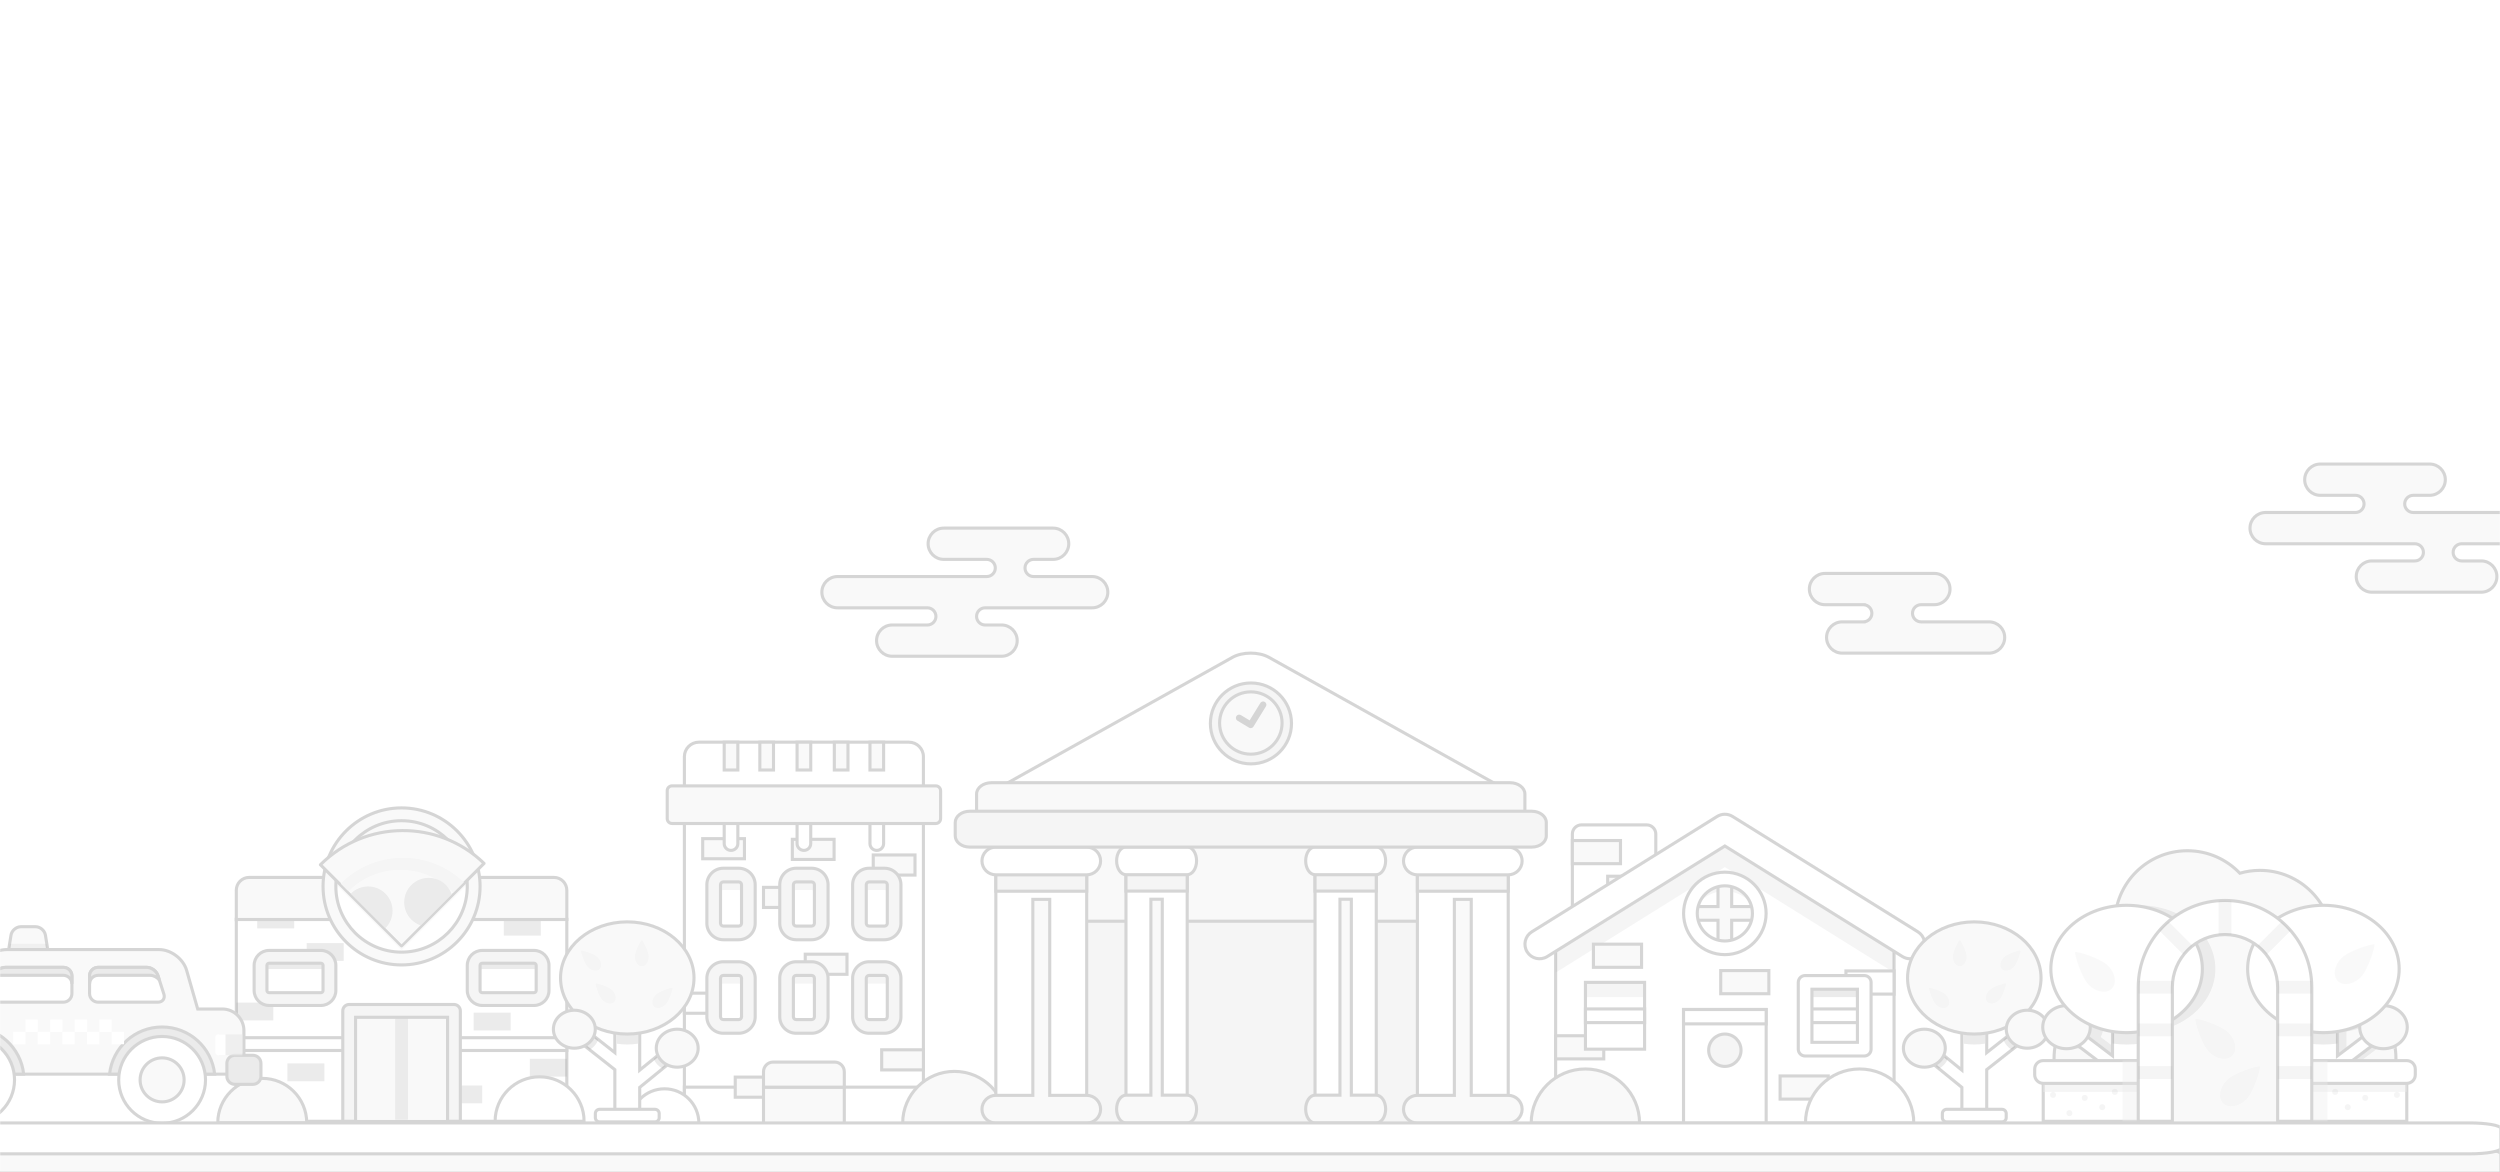 <?xml version="1.0" encoding="UTF-8"?>
<svg width="1600px" height="750px" viewBox="0 0 1600 750" version="1.1" xmlns="http://www.w3.org/2000/svg" xmlns:xlink="http://www.w3.org/1999/xlink">
    <rect x="0" y="0" width="1600" height="750" fill="#333333" stroke="none"/>
    <!-- Generator: Sketch 42 (36781) - http://www.bohemiancoding.com/sketch -->
    <title>Group 95</title>
    <desc>Created with Sketch.</desc>
    <defs>
        <rect id="path-1" x="0" y="0" width="1600" height="750"></rect>
        <path d="M1105.602,219.397 C1103.948,222.215 1103,225.497 1103,229 C1103,239.493 1111.507,248 1122,248 C1132.493,248 1141,239.493 1141,229 C1141,221.289 1136.407,214.651 1129.807,211.673 C1130.576,209.766 1131,207.682 1131,205.5 C1131,196.387 1123.613,189 1114.5,189 C1105.387,189 1098,196.387 1098,205.5 C1098,211.336 1101.03,216.464 1105.602,219.397 Z" id="path-3"></path>
        <mask id="mask-4" maskContentUnits="userSpaceOnUse" maskUnits="objectBoundingBox" x="0" y="0" width="43" height="59" fill="white">
            <use xlink:href="#path-3"></use>
        </mask>
        <path d="M0.073,22.439 L51.998,74.362 L104.791,21.569 C75.564,-6.717 28.943,-6.429 0.073,22.439 L0.073,22.439 Z" id="path-5"></path>
        <path d="M1151.475,156.486 C1158.11,154.73 1163,148.686 1163,141.5 C1163,139.556 1162.642,137.695 1161.988,135.98 C1168.986,133.512 1174,126.842 1174,119 C1174,109.059 1165.941,101 1156,101 C1153.462,101 1151.046,101.525 1148.856,102.473 C1148.951,101.662 1149,100.837 1149,100 C1149,88.402 1139.598,79 1128,79 C1116.402,79 1107,88.402 1107,100 C1107,109.997 1113.985,118.362 1123.341,120.481 C1122.484,122.134 1122,124.01 1122,126 C1122,132.092 1126.54,137.124 1132.421,137.897 C1132.146,139.053 1132,140.26 1132,141.5 C1132,142.888 1132.183,144.234 1132.525,145.514 C1125.89,147.27 1121,153.314 1121,160.5 C1121,169.06 1127.94,176 1136.5,176 C1145.06,176 1152,169.06 1152,160.5 C1152,159.112 1151.817,157.766 1151.475,156.486 Z" id="path-7"></path>
        <mask id="mask-8" maskContentUnits="userSpaceOnUse" maskUnits="objectBoundingBox" x="0" y="0" width="67" height="97" fill="white">
            <use xlink:href="#path-7"></use>
        </mask>
        <circle id="path-9" cx="1096" cy="167" r="12"></circle>
        <mask id="mask-10" maskContentUnits="userSpaceOnUse" maskUnits="objectBoundingBox" x="0" y="0" width="24" height="24" fill="white">
            <use xlink:href="#path-9"></use>
        </mask>
        <path d="M1094.707,45.069 C1088.688,45.714 1084,50.809 1084,57 C1084,63.627 1089.373,69 1096,69 C1102.627,69 1108,63.627 1108,57 C1108,55.572 1107.75,54.202 1107.293,52.931 C1113.312,52.286 1118,47.191 1118,41 C1118,34.373 1112.627,29 1106,29 C1099.373,29 1094,34.373 1094,41 C1094,42.428 1094.25,43.798 1094.707,45.069 Z" id="path-11"></path>
        <mask id="mask-12" maskContentUnits="userSpaceOnUse" maskUnits="objectBoundingBox" x="0" y="0" width="34" height="40" fill="white">
            <use xlink:href="#path-11"></use>
        </mask>
        <rect id="path-13" x="269" y="59" width="68" height="20" rx="10"></rect>
        <mask id="mask-14" maskContentUnits="userSpaceOnUse" maskUnits="objectBoundingBox" x="0" y="0" width="68" height="20" fill="white">
            <use xlink:href="#path-13"></use>
        </mask>
        <rect id="path-15" x="352" y="25" width="66" height="20" rx="10"></rect>
        <mask id="mask-16" maskContentUnits="userSpaceOnUse" maskUnits="objectBoundingBox" x="0" y="0" width="66" height="20" fill="white">
            <use xlink:href="#path-15"></use>
        </mask>
        <rect id="path-17" x="226" y="25" width="66" height="20" rx="10"></rect>
        <mask id="mask-18" maskContentUnits="userSpaceOnUse" maskUnits="objectBoundingBox" x="0" y="0" width="66" height="20" fill="white">
            <use xlink:href="#path-17"></use>
        </mask>
    </defs>
    <g id="Page-1" stroke="none" stroke-width="1" fill="none" fill-rule="evenodd">
        <g id="Group-95">
            <mask id="mask-2" fill="white">
                <use xlink:href="#path-1"></use>
            </mask>
            <use id="Mask" fill="#FFFFFF" xlink:href="#path-1"></use>
            <g opacity="0.4" mask="url(#mask-2)">
                <g transform="translate(-89, 297)">
                    <use id="Combined-Shape" stroke="#979797" mask="url(#mask-4)" stroke-width="4" fill="#F1F1F1" xlink:href="#path-3"></use>
                    <g id="pizzeria" stroke="none" stroke-width="1" fill="none" transform="translate(228, 220)">
                        <rect id="Rectangle-path" stroke="#979797" stroke-width="2" fill="#FFFFFF" x="12.236" y="71.391" width="211.523" height="129.241"></rect>
                        <rect id="Rectangle-path" stroke="#979797" stroke-width="2" fill="#FFFFFF" x="12.236" y="147.123" width="72.237" height="8.193"></rect>
                        <rect id="Rectangle-path" stroke="#979797" stroke-width="2" fill="#FFFFFF" x="151.525" y="147.123" width="72.237" height="8.193"></rect>
                        <rect id="Rectangle-path" fill="#000000" opacity="0.2" x="12.236" y="188.244" width="11.832" height="11.389"></rect>
                        <rect id="Rectangle-path" fill="#000000" opacity="0.2" x="12.236" y="124.674" width="23.666" height="11.389"></rect>
                        <rect id="Rectangle-path" fill="#000000" opacity="0.2" x="164.153" y="131.092" width="23.666" height="11.389"></rect>
                        <rect id="Rectangle-path" fill="#000000" opacity="0.2" x="145.922" y="177.714" width="23.666" height="11.389"></rect>
                        <rect id="Rectangle-path" fill="#000000" opacity="0.2" x="183.45" y="70.391" width="23.666" height="11.389"></rect>
                        <rect id="Rectangle-path" fill="#000000" opacity="0.2" x="200.097" y="160.629" width="23.666" height="11.389"></rect>
                        <rect id="Rectangle-path" fill="#000000" opacity="0.2" x="57.283" y="86.585" width="23.666" height="11.389"></rect>
                        <rect id="Rectangle-path" fill="#000000" opacity="0.2" x="25.605" y="65.786" width="23.666" height="11.389"></rect>
                        <rect id="Rectangle-path" fill="#000000" opacity="0.2" x="44.945" y="163.595" width="23.666" height="11.389"></rect>
                        <rect id="Rectangle-path" fill="#F1F1F1" x="84.472" y="128.957" width="67.054" height="70.675"></rect>
                        <rect id="Rectangle-path" fill="#CCCCCC" x="113.9" y="128.957" width="8.193" height="70.675"></rect>
                        <path d="M223.758,71.481 L223.758,52.751 C223.758,48.245 220.072,44.558 215.566,44.558 L20.429,44.558 C15.923,44.558 12.236,48.245 12.236,52.751 L12.236,71.481 L223.758,71.481 L223.758,71.481 Z" id="Shape" stroke="#979797" stroke-width="2" fill="#F1F1F1"></path>
                        <ellipse id="Oval" fill="#FFFFFF" cx="117.996" cy="50.307" rx="46.151" ry="46.151"></ellipse>
                        <path d="M117.998,4.157 C92.508,4.157 71.844,24.82 71.844,50.31 C71.844,52.185 71.969,54.029 72.186,55.846 C72.24,55.952 72.281,56.048 72.292,56.127 C72.704,53.138 73.411,50.243 74.368,47.465 L117.998,91.095 L161.629,47.465 C162.585,50.243 163.292,53.138 163.704,56.127 C163.715,56.05 163.754,55.96 163.806,55.865 C164.025,54.043 164.151,52.192 164.151,50.311 C164.151,24.82 143.488,4.157 117.998,4.157 L117.998,4.157 Z" id="Shape" fill="#F1F1F1"></path>
                        <path d="M117.998,100.558 C90.29,100.558 67.749,78.017 67.749,50.309 C67.749,22.601 90.29,0.059 117.998,0.059 C145.706,0.059 168.248,22.601 168.248,50.309 C168.248,78.017 145.706,100.558 117.998,100.558 L117.998,100.558 Z M117.998,8.252 C94.808,8.252 75.941,27.119 75.941,50.309 C75.941,73.5 94.808,92.367 117.998,92.367 C141.189,92.367 160.055,73.5 160.055,50.309 C160.055,27.119 141.188,8.252 117.998,8.252 L117.998,8.252 Z" id="Shape" stroke="#979797" stroke-width="2" fill="#F1F1F1"></path>
                        <g id="Shape-+-Shape-Mask" transform="translate(66, 14)">
                            <mask id="mask-6" fill="white">
                                <use xlink:href="#path-5"></use>
                            </mask>
                            <use id="Mask" stroke="#979797" stroke-width="2" stroke-linecap="round" stroke-linejoin="round" fill="#F1F1F1" xlink:href="#path-5"></use>
                            <path d="M13.11,34.475 L51.998,73.362 L91.754,33.605 C69.73,12.518 34.779,12.806 13.11,34.475 L13.11,34.475 Z" id="Shape" fill="#F1F1F1" mask="url(#mask-6)"></path>
                            <path d="M91.755,33.605 C69.73,12.518 34.779,12.806 13.111,34.475 L18.036,39.401 C36.349,21.088 66.04,21.087 84.353,39.4 C84.623,39.67 84.874,39.95 85.137,40.225 L91.755,33.605 L91.755,33.605 Z" id="Shape" fill="#E5E5E5" mask="url(#mask-6)"></path>
                        </g>
                        <path d="M107.651,77.016 C113.755,70.912 113.755,61.014 107.651,54.91 C101.547,48.806 91.65,48.806 85.546,54.91 L107.651,77.016 L107.651,77.016 Z" id="Shape" fill="#CCCCCC"></path>
                        <path d="M124.258,49.412 C118.153,55.516 118.153,65.413 124.258,71.518 C125.975,73.235 127.993,74.469 130.142,75.22 L150.066,55.295 C149.315,53.147 148.081,51.129 146.363,49.412 C140.259,43.307 130.362,43.307 124.258,49.412 L124.258,49.412 Z" id="Shape" fill="#CCCCCC"></path>
                        <path d="M208.251,100.832 C208.251,97.828 205.793,95.371 202.79,95.371 L169.613,95.371 C166.609,95.371 164.151,97.829 164.151,100.832 L164.151,116.939 C164.151,119.943 166.609,122.4 169.613,122.4 L202.79,122.4 C205.794,122.4 208.251,119.942 208.251,116.939 L208.251,100.832 L208.251,100.832 Z" id="Shape" fill="#FFFFFF"></path>
                        <path d="M202.79,95.37 L169.613,95.37 C166.609,95.37 164.151,97.828 164.151,100.832 L164.151,108.66 C164.151,105.656 166.609,103.199 169.613,103.199 L202.79,103.199 C205.794,103.199 208.251,105.657 208.251,108.66 L208.251,100.832 C208.251,97.828 205.794,95.37 202.79,95.37 L202.79,95.37 Z" id="Shape" fill="#000000" opacity="0.2"></path>
                        <path d="M202.79,126.498 L169.613,126.498 C164.343,126.498 160.055,122.21 160.055,116.939 L160.055,100.832 C160.055,95.562 164.343,91.275 169.613,91.275 L202.79,91.275 C208.06,91.275 212.348,95.562 212.348,100.832 L212.348,116.939 C212.348,122.21 208.06,126.498 202.79,126.498 L202.79,126.498 Z M169.613,99.466 C168.873,99.466 168.247,100.092 168.247,100.832 L168.247,116.939 C168.247,117.679 168.873,118.305 169.613,118.305 L202.79,118.305 C203.53,118.305 204.155,117.679 204.155,116.939 L204.155,100.832 C204.155,100.092 203.53,99.466 202.79,99.466 L169.613,99.466 L169.613,99.466 Z" id="Shape" stroke="#979797" stroke-width="2" fill="#E5E5E5"></path>
                        <path d="M27.744,100.832 C27.744,97.828 30.202,95.371 33.206,95.371 L66.382,95.371 C69.386,95.371 71.844,97.829 71.844,100.832 L71.844,116.939 C71.844,119.943 69.386,122.4 66.382,122.4 L33.206,122.4 C30.201,122.4 27.744,119.942 27.744,116.939 L27.744,100.832 L27.744,100.832 Z" id="Shape" fill="#FFFFFF"></path>
                        <path d="M33.206,95.37 L66.382,95.37 C69.386,95.37 71.844,97.828 71.844,100.832 L71.844,108.66 C71.844,105.656 69.386,103.199 66.382,103.199 L33.206,103.199 C30.201,103.199 27.744,105.657 27.744,108.66 L27.744,100.832 C27.744,97.828 30.201,95.37 33.206,95.37 L33.206,95.37 Z" id="Shape" fill="#000000" opacity="0.2"></path>
                        <path d="M66.383,126.498 L33.206,126.498 C27.936,126.498 23.648,122.21 23.648,116.939 L23.648,100.832 C23.648,95.562 27.936,91.275 33.206,91.275 L66.382,91.275 C71.653,91.275 75.941,95.562 75.941,100.832 L75.941,116.939 C75.941,122.21 71.653,126.498 66.383,126.498 L66.383,126.498 Z M33.206,99.466 C32.465,99.466 31.84,100.092 31.84,100.832 L31.84,116.939 C31.84,117.679 32.465,118.305 33.206,118.305 L66.382,118.305 C67.123,118.305 67.748,117.679 67.748,116.939 L67.748,100.832 C67.748,100.092 67.123,99.466 66.382,99.466 L33.206,99.466 L33.206,99.466 Z" id="Shape" stroke="#979797" stroke-width="2" fill="#E5E5E5"></path>
                        <path d="M234.808,200.63 C234.808,184.908 222.062,172.162 206.34,172.162 C190.618,172.162 177.873,184.908 177.873,200.63 L234.808,200.63 L234.808,200.63 Z" id="Shape" stroke="#979797" stroke-width="2" fill="#FFFFFF"></path>
                        <path d="M57.304,201.63 C57.304,185.908 44.559,173.162 28.837,173.162 C13.114,173.162 0.369,185.908 0.369,201.63 L57.304,201.63 L57.304,201.63 Z" id="Shape" stroke="#979797" stroke-width="2" fill="#F1F1F1"></path>
                        <path d="M155.62,200.63 L147.428,200.63 L147.428,134.054 L88.568,134.054 L88.568,200.631 L80.376,200.631 L80.376,129.958 C80.376,127.695 82.21,125.862 84.472,125.862 L151.524,125.862 C153.786,125.862 155.62,127.695 155.62,129.958 L155.62,200.63 L155.62,200.63 Z" id="Shape" stroke="#979797" stroke-width="2" fill="#E5E5E5"></path>
                    </g>
                    <use id="Combined-Shape" stroke="#979797" mask="url(#mask-8)" stroke-width="4" fill="#F1F1F1" xlink:href="#path-7"></use>
                    <use id="Oval-22" stroke="#979797" mask="url(#mask-10)" stroke-width="4" fill="#F1F1F1" xlink:href="#path-9"></use>
                    <use id="Combined-Shape" stroke="#979797" mask="url(#mask-12)" stroke-width="4" fill="#F1F1F1" xlink:href="#path-11"></use>
                    <g id="house" stroke="none" stroke-width="1" fill="none" transform="translate(1064, 224)">
                        <path d="M84.712,73.014 C84.712,76.221 82.086,78.845 78.876,78.845 L37.15,78.845 C33.941,78.845 31.314,76.221 31.314,73.014 L31.314,12.759 C31.314,9.552 33.94,6.928 37.15,6.928 L78.876,6.928 C82.086,6.928 84.712,9.552 84.712,12.759 L84.712,73.014 L84.712,73.014 Z" id="Shape" stroke="#979797" stroke-width="2" fill="#FFFFFF"></path>
                        <rect id="Rectangle-path" stroke="#979797" stroke-width="2" fill="#F1F1F1" x="31.313" y="16.946" width="30.796" height="14.808"></rect>
                        <rect id="Rectangle-path" stroke="#979797" stroke-width="2" fill="#F1F1F1" x="53.915" y="39.792" width="30.796" height="14.808"></rect>
                        <polygon id="Shape" stroke="#979797" stroke-width="2" fill="#FFFFFF" points="20.605 76.989 20.605 197.793 237.203 197.793 237.203 76.989 128.903 9.455"></polygon>
                        <polygon id="Shape" fill="#000000" opacity="0.1" points="128.903 9.455 20.605 76.989 20.605 101.48 128.903 33.946 237.203 101.48 237.203 76.989"></polygon>
                        <rect id="Rectangle-path" stroke="#979797" stroke-width="2" fill="#FFFFFF" x="206.405" y="100.407" width="30.797" height="14.808"></rect>
                        <rect id="Rectangle-path" stroke="#979797" stroke-width="2" fill="#F1F1F1" x="164.27" y="167.612" width="30.797" height="14.808"></rect>
                        <rect id="Rectangle-path" stroke="#979797" stroke-width="2" fill="#F1F1F1" x="126.267" y="100.169" width="30.797" height="14.808"></rect>
                        <rect id="Rectangle-path" stroke="#979797" stroke-width="2" fill="#F1F1F1" x="20.604" y="141.887" width="30.796" height="14.808"></rect>
                        <rect id="Rectangle-path" stroke="#979797" stroke-width="2" fill="#F1F1F1" x="44.794" y="83.275" width="30.797" height="14.808"></rect>
                        <rect id="Rectangle-path" stroke="#979797" stroke-width="2" fill="#FFFFFF" x="102.452" y="125.085" width="52.896" height="72.709"></rect>
                        <ellipse id="Oval" stroke="#979797" stroke-width="2" fill="#E5E5E5" cx="128.899" cy="151.15" rx="10.361" ry="10.352"></ellipse>
                        <ellipse id="Oval" stroke="#979797" stroke-width="2" fill="#FFFFFF" cx="128.899" cy="63.577" rx="22.033" ry="22.015"></ellipse>
                        <path d="M128.901,41.563 C116.732,41.563 106.867,51.419 106.867,63.578 C106.867,64.906 106.992,66.203 107.217,67.465 C109.055,57.161 118.061,49.338 128.901,49.338 C139.741,49.338 148.746,57.161 150.583,67.465 C150.809,66.203 150.933,64.905 150.933,63.578 C150.933,51.419 141.069,41.563 128.901,41.563 L128.901,41.563 Z" id="Shape" fill="#E5E5E5"></path>
                        <polygon id="Shape" stroke="#979797" stroke-width="2" fill="#F1F1F1" points="150.933 59.204 133.277 59.204 133.277 41.563 124.523 41.563 124.523 59.204 106.867 59.204 106.867 67.951 124.523 67.951 124.523 85.593 133.277 85.593 133.277 67.951 150.933 67.951"></polygon>
                        <path d="M128.901,89.966 C114.338,89.966 102.49,78.128 102.49,63.578 C102.49,49.028 114.338,37.19 128.901,37.19 C143.463,37.19 155.31,49.028 155.31,63.578 C155.31,78.128 143.463,89.966 128.901,89.966 L128.901,89.966 Z M128.901,45.936 C119.164,45.936 111.244,53.85 111.244,63.577 C111.244,73.305 119.165,81.219 128.901,81.219 C138.636,81.219 146.556,73.305 146.556,63.577 C146.556,53.85 138.636,45.936 128.901,45.936 L128.901,45.936 Z" id="Shape" stroke="#979797" stroke-width="2" fill="#FFFFFF"></path>
                        <rect id="Rectangle-path" stroke="#979797" stroke-width="2" fill="#FFFFFF" x="102.452" y="125.085" width="52.896" height="9.19"></rect>
                        <rect id="Rectangle-path" fill="#FFFFFF" x="39.687" y="107.726" width="37.85" height="42.742"></rect>
                        <rect id="Rectangle-path" fill="#E5E5E5" x="39.687" y="107.726" width="37.85" height="9.423"></rect>
                        <rect id="Rectangle-path" stroke="#979797" stroke-width="2" fill="#FFFFFF" x="39.687" y="124.723" width="37.85" height="8.747"></rect>
                        <rect id="Rectangle-path" stroke="#979797" stroke-width="2" x="39.687" y="107.726" width="37.85" height="42.742"></rect>
                        <rect id="Rectangle-path" stroke="#979797" stroke-width="2" fill="#FFFFFF" x="180.272" y="107.726" width="37.85" height="42.742"></rect>
                        <rect id="Rectangle-path" fill="#000000" opacity="0.2" x="180.272" y="107.726" width="37.85" height="9.423"></rect>
                        <rect id="Rectangle-path" stroke="#979797" stroke-width="2" fill="#FFFFFF" x="180.272" y="124.723" width="37.85" height="8.747"></rect>
                        <path d="M218.122,154.842 L180.272,154.842 C177.855,154.842 175.895,152.885 175.895,150.469 L175.895,107.725 C175.895,105.309 177.855,103.352 180.272,103.352 L218.122,103.352 C220.539,103.352 222.499,105.309 222.499,107.725 L222.499,150.469 C222.499,152.884 220.539,154.842 218.122,154.842 L218.122,154.842 Z M184.648,146.095 L213.744,146.095 L213.744,112.099 L184.648,112.099 L184.648,146.095 L184.648,146.095 Z" id="Shape" stroke="#979797" stroke-width="2" fill="#FFFFFF"></path>
                        <path d="M247.491,92.606 C245.805,92.606 244.1,92.15 242.563,91.194 L128.903,20.447 L15.242,91.194 C10.865,93.92 5.107,92.581 2.38,88.208 C-0.347,83.835 0.992,78.081 5.369,75.356 L123.966,1.536 C126.988,-0.345 130.818,-0.345 133.84,1.536 L252.438,75.356 C256.815,78.081 258.153,83.835 255.427,88.209 C253.656,91.047 250.608,92.606 247.491,92.606 L247.491,92.606 Z" id="Shape" stroke="#979797" stroke-width="2" fill="#FFFFFF"></path>
                        <path d="M249.834,197.793 C249.834,178.658 234.31,163.146 215.16,163.146 C196.01,163.146 180.485,178.658 180.485,197.793 L249.834,197.793 L249.834,197.793 Z" id="Shape" stroke="#979797" stroke-width="2" fill="#FFFFFF"></path>
                        <path d="M4.966,197.793 C4.966,178.658 20.491,163.146 39.641,163.146 C58.791,163.146 74.315,178.658 74.315,197.793 L4.966,197.793 L4.966,197.793 Z" id="Shape" stroke="#979797" stroke-width="2" fill="#F1F1F1"></path>
                    </g>
                    <g id="building-2" stroke="none" stroke-width="1" fill="none" transform="translate(492, 178)">
                        <path d="M187.989,253.432 L187.989,9.254 C187.989,4.165 183.827,0 178.742,0 L44.253,0 C39.168,0 35.007,4.165 35.007,9.254 L35.007,253.432 L187.989,253.432 L187.989,253.432 L187.989,253.432 Z" id="Shape" stroke="#979797" stroke-width="2" fill="#FFFFFF"></path>
                        <rect id="Rectangle-path" stroke="#979797" stroke-width="2" fill="#FFFFFF" x="35.009" y="220.781" width="152.985" height="32.65"></rect>
                        <rect id="Rectangle-path" stroke="#979797" stroke-width="2" fill="#F1F1F1" x="161.277" y="196.875" width="26.711" height="12.865"></rect>
                        <rect id="Rectangle-path" stroke="#979797" stroke-width="2" fill="#FFFFFF" x="35.009" y="160.623" width="26.711" height="12.865"></rect>
                        <rect id="Rectangle-path" stroke="#979797" stroke-width="2" fill="#F1F1F1" x="85.647" y="92.91" width="26.711" height="12.865"></rect>
                        <rect id="Rectangle-path" stroke="#979797" stroke-width="2" fill="#F1F1F1" x="155.884" y="72.181" width="26.711" height="12.865"></rect>
                        <rect id="Rectangle-path" stroke="#979797" stroke-width="2" fill="#F1F1F1" x="104.099" y="62.172" width="26.71" height="12.865"></rect>
                        <rect id="Rectangle-path" stroke="#979797" stroke-width="2" fill="#F1F1F1" x="46.728" y="61.737" width="26.711" height="12.865"></rect>
                        <rect id="Rectangle-path" stroke="#979797" stroke-width="2" fill="#F1F1F1" x="112.357" y="135.691" width="26.711" height="12.865"></rect>
                        <rect id="Rectangle-path" stroke="#979797" stroke-width="2" fill="#F1F1F1" x="67.556" y="214.352" width="26.711" height="12.865"></rect>
                        <rect id="Rectangle-path" stroke="#979797" stroke-width="2" fill="#F1F1F1" x="85.647" y="220.781" width="51.704" height="32.65"></rect>
                        <path d="M137.35,220.782 L137.35,210.902 C137.35,207.508 134.575,204.731 131.185,204.731 L91.811,204.731 C88.42,204.731 85.647,207.508 85.647,210.902 L85.647,220.782 L137.35,220.782 L137.35,220.782 Z" id="Shape" stroke="#979797" stroke-width="2" fill="#F1F1F1"></path>
                        <path d="M111.498,69.261 C109.085,69.261 107.129,67.304 107.129,64.889 L107.129,46.585 C107.129,44.17 109.085,42.213 111.498,42.213 C113.911,42.213 115.866,44.17 115.866,46.585 L115.866,64.889 C115.866,67.304 113.911,69.261 111.498,69.261 L111.498,69.261 Z" id="Shape" stroke="#979797" stroke-width="2" fill="#FFFFFF"></path>
                        <path d="M64.854,69.261 C62.441,69.261 60.485,67.304 60.485,64.889 L60.485,46.585 C60.485,44.17 62.441,42.213 64.854,42.213 C67.266,42.213 69.222,44.17 69.222,46.585 L69.222,64.889 C69.222,67.304 67.266,69.261 64.854,69.261 L64.854,69.261 Z" id="Shape" stroke="#979797" stroke-width="2" fill="#FFFFFF"></path>
                        <path d="M158.142,69.261 C155.73,69.261 153.774,67.304 153.774,64.889 L153.774,46.585 C153.774,44.17 155.73,42.213 158.142,42.213 C160.555,42.213 162.511,44.17 162.511,46.585 L162.511,64.889 C162.51,67.304 160.555,69.261 158.142,69.261 L158.142,69.261 Z" id="Shape" stroke="#979797" stroke-width="2" fill="#FFFFFF"></path>
                        <path d="M198.977,48.95 C198.977,50.646 197.59,52.035 195.894,52.035 L27.105,52.035 C25.41,52.035 24.023,50.646 24.023,48.95 L24.023,31.044 C24.023,29.347 25.41,27.959 27.105,27.959 L195.894,27.959 C197.59,27.959 198.977,29.347 198.977,31.044 L198.977,48.95 L198.977,48.95 Z" id="Shape" stroke="#979797" stroke-width="2" fill="#F1F1F1"></path>
                        <path d="M75.95,115.894 C75.95,119.288 73.175,122.063 69.785,122.063 L59.922,122.063 C56.531,122.063 53.757,119.287 53.757,115.894 L53.757,91.213 C53.757,87.821 56.532,85.044 59.922,85.044 L69.785,85.044 C73.176,85.044 75.95,87.821 75.95,91.213 L75.95,115.894 L75.95,115.894 Z" id="Shape" stroke="#979797" stroke-width="2" fill="#FFFFFF"></path>
                        <path d="M69.785,85.043 L59.921,85.043 C56.53,85.043 53.757,87.82 53.757,91.213 L53.757,100.776 C53.757,97.384 56.531,94.607 59.921,94.607 L69.785,94.607 C73.175,94.607 75.949,97.384 75.949,100.776 L75.949,91.213 C75.95,87.82 73.176,85.043 69.785,85.043 L69.785,85.043 Z" id="Shape" fill="#E5E5E5"></path>
                        <path d="M69.785,126.435 L59.921,126.435 C54.113,126.435 49.388,121.707 49.388,115.894 L49.388,91.213 C49.388,85.4 54.113,80.672 59.921,80.672 L69.785,80.672 C75.593,80.672 80.318,85.4 80.318,91.213 L80.318,115.894 C80.318,121.707 75.593,126.435 69.785,126.435 L69.785,126.435 Z M59.922,89.416 C58.948,89.416 58.125,90.238 58.125,91.213 L58.125,115.894 C58.125,116.868 58.947,117.691 59.922,117.691 L69.785,117.691 C70.759,117.691 71.582,116.869 71.582,115.894 L71.582,91.213 C71.582,90.239 70.76,89.416 69.785,89.416 L59.922,89.416 L59.922,89.416 L59.922,89.416 Z" id="Shape" stroke="#979797" stroke-width="2" fill="#E5E5E5"></path>
                        <path d="M122.595,115.894 C122.595,119.288 119.821,122.063 116.431,122.063 L106.567,122.063 C103.176,122.063 100.402,119.287 100.402,115.894 L100.402,91.213 C100.402,87.821 103.177,85.044 106.567,85.044 L116.431,85.044 C119.821,85.044 122.595,87.821 122.595,91.213 L122.595,115.894 L122.595,115.894 Z" id="Shape" stroke="#979797" stroke-width="2" fill="#FFFFFF"></path>
                        <path d="M116.429,85.043 L106.566,85.043 C103.175,85.043 100.401,87.82 100.401,91.213 L100.401,100.776 C100.401,97.384 103.176,94.607 106.566,94.607 L116.429,94.607 C119.82,94.607 122.594,97.384 122.594,100.776 L122.594,91.213 C122.595,87.82 119.821,85.043 116.429,85.043 L116.429,85.043 Z" id="Shape" fill="#E5E5E5"></path>
                        <path d="M116.429,126.435 L106.566,126.435 C100.758,126.435 96.033,121.707 96.033,115.894 L96.033,91.213 C96.033,85.4 100.758,80.672 106.566,80.672 L116.429,80.672 C122.238,80.672 126.962,85.4 126.962,91.213 L126.962,115.894 C126.963,121.707 122.238,126.435 116.429,126.435 L116.429,126.435 Z M106.566,89.416 C105.592,89.416 104.769,90.238 104.769,91.213 L104.769,115.894 C104.769,116.868 105.592,117.691 106.566,117.691 L116.429,117.691 C117.403,117.691 118.226,116.869 118.226,115.894 L118.226,91.213 C118.226,90.239 117.403,89.416 116.429,89.416 L106.566,89.416 L106.566,89.416 L106.566,89.416 Z" id="Shape" stroke="#979797" stroke-width="2" fill="#E5E5E5"></path>
                        <path d="M169.239,115.894 C169.239,119.288 166.465,122.063 163.075,122.063 L153.21,122.063 C149.82,122.063 147.046,119.287 147.046,115.894 L147.046,91.213 C147.046,87.821 149.82,85.044 153.21,85.044 L163.074,85.044 C166.465,85.044 169.238,87.821 169.238,91.213 L169.238,115.894 L169.239,115.894 L169.239,115.894 Z" id="Shape" stroke="#FFFFFF" stroke-width="2" fill="#FFFFFF"></path>
                        <path d="M163.074,85.043 L153.21,85.043 C149.82,85.043 147.046,87.82 147.046,91.213 L147.046,100.776 C147.046,97.384 149.82,94.607 153.21,94.607 L163.074,94.607 C166.465,94.607 169.238,97.384 169.238,100.776 L169.238,91.213 C169.239,87.82 166.465,85.043 163.074,85.043 L163.074,85.043 Z" id="Shape" fill="#E5E5E5"></path>
                        <path d="M163.074,126.435 L153.21,126.435 C147.402,126.435 142.677,121.707 142.677,115.894 L142.677,91.213 C142.677,85.4 147.402,80.672 153.21,80.672 L163.074,80.672 C168.882,80.672 173.607,85.4 173.607,91.213 L173.607,115.894 C173.607,121.707 168.882,126.435 163.074,126.435 L163.074,126.435 Z M153.21,89.416 C152.237,89.416 151.414,90.238 151.414,91.213 L151.414,115.894 C151.414,116.868 152.236,117.691 153.21,117.691 L163.074,117.691 C164.048,117.691 164.87,116.869 164.87,115.894 L164.87,91.213 C164.87,90.239 164.048,89.416 163.074,89.416 L153.21,89.416 L153.21,89.416 L153.21,89.416 Z" id="Shape" stroke="#979797" stroke-width="2" fill="#E5E5E5"></path>
                        <rect id="Rectangle-path" stroke="#979797" stroke-width="2" fill="#F1F1F1" x="60.485" y="0" width="8.737" height="17.792"></rect>
                        <rect id="Rectangle-path" stroke="#979797" stroke-width="2" fill="#F1F1F1" x="83.294" y="0" width="8.737" height="17.792"></rect>
                        <rect id="Rectangle-path" stroke="#979797" stroke-width="2" fill="#F1F1F1" x="130.967" y="0" width="8.737" height="17.792"></rect>
                        <rect id="Rectangle-path" stroke="#979797" stroke-width="2" fill="#F1F1F1" x="107.133" y="0" width="8.737" height="17.792"></rect>
                        <rect id="Rectangle-path" stroke="#979797" stroke-width="2" fill="#F1F1F1" x="153.775" y="0" width="8.737" height="17.792"></rect>
                        <path d="M75.95,175.742 C75.95,179.134 73.175,181.911 69.785,181.911 L59.922,181.911 C56.531,181.911 53.757,179.134 53.757,175.742 L53.757,151.061 C53.757,147.669 56.532,144.892 59.922,144.892 L69.785,144.892 C73.176,144.892 75.95,147.669 75.95,151.061 L75.95,175.742 L75.95,175.742 Z" id="Shape" stroke="#979797" stroke-width="2" fill="#FFFFFF"></path>
                        <path d="M69.785,144.892 L59.921,144.892 C56.53,144.892 53.757,147.669 53.757,151.061 L53.757,160.625 C53.757,157.231 56.531,154.455 59.921,154.455 L69.785,154.455 C73.175,154.455 75.949,157.232 75.949,160.625 L75.949,151.061 C75.95,147.669 73.176,144.892 69.785,144.892 L69.785,144.892 Z" id="Shape" fill="#E5E5E5"></path>
                        <path d="M69.785,186.283 L59.921,186.283 C54.113,186.283 49.388,181.555 49.388,175.742 L49.388,151.061 C49.388,145.248 54.113,140.52 59.921,140.52 L69.785,140.52 C75.593,140.52 80.318,145.248 80.318,151.061 L80.318,175.742 C80.318,181.555 75.593,186.283 69.785,186.283 L69.785,186.283 Z M59.922,149.264 C58.948,149.264 58.125,150.086 58.125,151.061 L58.125,175.742 C58.125,176.716 58.947,177.539 59.922,177.539 L69.785,177.539 C70.759,177.539 71.582,176.717 71.582,175.742 L71.582,151.061 C71.582,150.087 70.76,149.264 69.785,149.264 L59.922,149.264 L59.922,149.264 Z" id="Shape" stroke="#979797" stroke-width="2" fill="#E5E5E5"></path>
                        <path d="M122.595,175.742 C122.595,179.134 119.821,181.911 116.431,181.911 L106.567,181.911 C103.176,181.911 100.402,179.134 100.402,175.742 L100.402,151.061 C100.402,147.669 103.177,144.892 106.567,144.892 L116.431,144.892 C119.821,144.892 122.595,147.669 122.595,151.061 L122.595,175.742 L122.595,175.742 Z" id="Shape" stroke="#979797" stroke-width="2" fill="#FFFFFF"></path>
                        <path d="M116.429,144.892 L106.566,144.892 C103.175,144.892 100.401,147.669 100.401,151.061 L100.401,160.625 C100.401,157.231 103.176,154.455 106.566,154.455 L116.429,154.455 C119.82,154.455 122.594,157.232 122.594,160.625 L122.594,151.061 C122.595,147.669 119.821,144.892 116.429,144.892 L116.429,144.892 Z" id="Shape" fill="#E5E5E5"></path>
                        <path d="M116.429,186.283 L106.566,186.283 C100.758,186.283 96.033,181.555 96.033,175.742 L96.033,151.061 C96.033,145.248 100.758,140.52 106.566,140.52 L116.429,140.52 C122.238,140.52 126.962,145.248 126.962,151.061 L126.962,175.742 C126.963,181.555 122.238,186.283 116.429,186.283 L116.429,186.283 Z M106.566,149.264 C105.592,149.264 104.769,150.086 104.769,151.061 L104.769,175.742 C104.769,176.716 105.592,177.539 106.566,177.539 L116.429,177.539 C117.403,177.539 118.226,176.717 118.226,175.742 L118.226,151.061 C118.226,150.087 117.403,149.264 116.429,149.264 L106.566,149.264 L106.566,149.264 Z" id="Shape" stroke="#979797" stroke-width="2" fill="#E5E5E5"></path>
                        <path d="M169.239,175.742 C169.239,179.134 166.465,181.911 163.075,181.911 L153.21,181.911 C149.82,181.911 147.046,179.134 147.046,175.742 L147.046,151.061 C147.046,147.669 149.82,144.892 153.21,144.892 L163.074,144.892 C166.465,144.892 169.238,147.669 169.238,151.061 L169.238,175.742 L169.239,175.742 L169.239,175.742 Z" id="Shape" stroke="#979797" stroke-width="2" fill="#FFFFFF"></path>
                        <path d="M163.074,144.892 L153.21,144.892 C149.82,144.892 147.046,147.669 147.046,151.061 L147.046,160.625 C147.046,157.231 149.82,154.455 153.21,154.455 L163.074,154.455 C166.465,154.455 169.238,157.232 169.238,160.625 L169.238,151.061 C169.239,147.669 166.465,144.892 163.074,144.892 L163.074,144.892 Z" id="Shape" fill="#E5E5E5"></path>
                        <path d="M163.074,186.283 L153.21,186.283 C147.402,186.283 142.677,181.555 142.677,175.742 L142.677,151.061 C142.677,145.248 147.402,140.52 153.21,140.52 L163.074,140.52 C168.882,140.52 173.607,145.248 173.607,151.061 L173.607,175.742 C173.607,181.555 168.882,186.283 163.074,186.283 L163.074,186.283 Z M153.21,149.264 C152.237,149.264 151.414,150.086 151.414,151.061 L151.414,175.742 C151.414,176.716 152.236,177.539 153.21,177.539 L163.074,177.539 C164.048,177.539 164.87,176.717 164.87,175.742 L164.87,151.061 C164.87,150.087 164.048,149.264 163.074,149.264 L153.21,149.264 L153.21,149.264 Z" id="Shape" stroke="#979797" stroke-width="2" fill="#E5E5E5"></path>
                        <path d="M44.285,243.862 C44.285,231.702 34.435,221.843 22.284,221.843 C10.133,221.843 0.282,231.702 0.282,243.862 L44.285,243.862 L44.285,243.862 Z" id="Shape" stroke="#979797" stroke-width="2" fill="#FFFFFF"></path>
                        <path d="M174.71,243.862 C174.71,225.543 189.55,210.69 207.855,210.69 C226.16,210.69 241,225.543 241,243.862 L174.71,243.862 L174.71,243.862 Z" id="Shape" stroke="#979797" stroke-width="2" fill="#F1F1F1"></path>
                    </g>
                    <g id="Group" stroke="none" stroke-width="1" fill="none" transform="translate(65, 121)">
                        <rect id="Rectangle-path" stroke="#979797" stroke-width="2" fill="#E5E5E5" x="687.711" y="109.184" width="273.578" height="201.51"></rect>
                        <rect id="Rectangle-path" stroke="#979797" stroke-width="2" fill="#F1F1F1" x="687.711" y="109.184" width="273.578" height="62.394"></rect>
                        <path d="M836.068,2.676 C829.679,-0.892 819.223,-0.892 812.833,2.676 L668.218,83.444 C661.828,87.012 663.127,89.932 671.104,89.932 L977.794,89.932 C985.772,89.932 987.07,87.012 980.68,83.444 L836.068,2.676 L836.068,2.676 Z" id="Shape" stroke="#979797" stroke-width="2" fill="#FFFFFF"></path>
                        <rect id="Rectangle-path" stroke="#979797" stroke-width="2" fill="#FFFFFF" x="661.345" y="137.24" width="58.14" height="150.434"></rect>
                        <rect id="Rectangle-path" stroke="#979797" stroke-width="2" fill="#E5E5E5" x="661.345" y="137.24" width="58.14" height="15.142"></rect>
                        <path d="M719.488,141.891 C724.399,141.891 728.38,137.916 728.38,133.013 C728.38,128.11 724.399,124.135 719.488,124.135 L661.345,124.135 C656.434,124.135 652.453,128.11 652.453,133.013 C652.453,137.916 656.434,141.891 661.345,141.891 L719.488,141.891 L719.488,141.891 L719.488,141.891 Z" id="Shape" stroke="#979797" stroke-width="2" fill="#FFFFFF"></path>
                        <path d="M719.488,283.017 L695.817,283.017 L695.817,157.589 L685.016,157.589 L685.016,283.017 L661.345,283.017 C656.434,283.017 652.453,286.992 652.453,291.895 C652.453,296.797 656.434,300.772 661.345,300.772 L719.489,300.772 C724.4,300.772 728.38,296.797 728.38,291.895 C728.38,286.992 724.399,283.017 719.488,283.017 L719.488,283.017 Z" id="Shape" stroke="#979797" stroke-width="2" fill="#F1F1F1"></path>
                        <g id="Group-2-Copy-2" transform="translate(738.542, 124)" stroke="#979797" stroke-width="2">
                            <rect id="Rectangle-path" fill="#FFFFFF" x="6.076" y="13.149" width="39.194" height="150.434"></rect>
                            <rect id="Rectangle-path" fill="#E5E5E5" x="6.076" y="13.149" width="39.194" height="15.142"></rect>
                            <path d="M45.272,17.8 C48.583,17.8 51.266,13.825 51.266,8.922 C51.266,4.019 48.583,0.044 45.272,0.044 L6.076,0.044 C2.765,0.044 0.082,4.019 0.082,8.922 C0.082,13.825 2.765,17.8 6.076,17.8 L45.272,17.8 L45.272,17.8 L45.272,17.8 Z" id="Shape" fill="#FFFFFF"></path>
                            <path d="M45.272,158.926 L29.315,158.926 L29.315,33.498 L22.033,33.498 L22.033,158.925 L6.076,158.925 C2.765,158.925 0.082,162.9 0.082,167.803 C0.082,172.706 2.765,176.681 6.076,176.681 L45.272,176.681 C48.583,176.681 51.266,172.706 51.266,167.803 C51.266,162.901 48.582,158.926 45.272,158.926 L45.272,158.926 Z" id="Shape" fill="#F1F1F1"></path>
                        </g>
                        <g id="Group-2-Copy-2" transform="translate(859.542, 124)" stroke="#979797" stroke-width="2">
                            <rect id="Rectangle-path" fill="#FFFFFF" x="6.076" y="13.149" width="39.194" height="150.434"></rect>
                            <rect id="Rectangle-path" fill="#E5E5E5" x="6.076" y="13.149" width="39.194" height="15.142"></rect>
                            <path d="M45.272,17.8 C48.583,17.8 51.266,13.825 51.266,8.922 C51.266,4.019 48.583,0.044 45.272,0.044 L6.076,0.044 C2.765,0.044 0.082,4.019 0.082,8.922 C0.082,13.825 2.765,17.8 6.076,17.8 L45.272,17.8 L45.272,17.8 L45.272,17.8 Z" id="Shape" fill="#FFFFFF"></path>
                            <path d="M45.272,158.926 L29.315,158.926 L29.315,33.498 L22.033,33.498 L22.033,158.925 L6.076,158.925 C2.765,158.925 0.082,162.9 0.082,167.803 C0.082,172.706 2.765,176.681 6.076,176.681 L45.272,176.681 C48.583,176.681 51.266,172.706 51.266,167.803 C51.266,162.901 48.582,158.926 45.272,158.926 L45.272,158.926 Z" id="Shape" fill="#F1F1F1"></path>
                        </g>
                        <g id="Group-2-Copy" transform="translate(922.112, 124.092)" stroke="#979797" stroke-width="2">
                            <rect id="Rectangle-path" fill="#FFFFFF" x="9.013" y="13.149" width="58.14" height="150.434"></rect>
                            <rect id="Rectangle-path" fill="#E5E5E5" x="9.013" y="13.149" width="58.14" height="15.142"></rect>
                            <path d="M67.156,17.8 C72.068,17.8 76.048,13.825 76.048,8.922 C76.048,4.019 72.068,0.044 67.156,0.044 L9.013,0.044 C4.102,0.044 0.121,4.019 0.121,8.922 C0.121,13.825 4.102,17.8 9.013,17.8 L67.156,17.8 L67.156,17.8 L67.156,17.8 Z" id="Shape" fill="#FFFFFF"></path>
                            <path d="M67.156,158.926 L43.486,158.926 L43.486,33.498 L32.684,33.498 L32.684,158.925 L9.013,158.925 C4.102,158.925 0.122,162.9 0.122,167.803 C0.122,172.706 4.102,176.681 9.013,176.681 L67.157,176.681 C72.068,176.681 76.049,172.706 76.049,167.803 C76.048,162.901 72.067,158.926 67.156,158.926 L67.156,158.926 Z" id="Shape" fill="#F1F1F1"></path>
                        </g>
                        <path d="M1624.508,333.291 C1624.508,335.241 1616.409,336.837 1606.509,336.837 L18.179,336.837 C8.281,336.837 0.18,335.242 0.18,333.291 L0.18,320.599 C0.18,318.649 8.278,317.053 18.179,317.053 L1606.509,317.053 C1616.406,317.053 1624.508,318.648 1624.508,320.599 L1624.508,333.291 L1624.508,333.291 L1624.508,333.291 Z" id="Shape" stroke="#979797" stroke-width="2" fill="#F1F1F1"></path>
                        <path d="M999.921,90.127 C999.921,86.173 995.647,82.938 990.423,82.938 L658.517,82.938 C653.293,82.938 649.019,86.173 649.019,90.127 L649.019,105.507 C649.019,109.461 653.293,112.697 658.517,112.697 L990.423,112.697 C995.647,112.697 999.921,109.461 999.921,105.507 L999.921,90.127 L999.921,90.127 Z" id="Shape" stroke="#979797" stroke-width="2" fill="#F1F1F1"></path>
                        <path d="M1013.631,108.395 C1013.631,104.44 1009.482,101.205 1004.411,101.205 L644.571,101.205 C639.5,101.205 635.351,104.44 635.351,108.395 L635.351,116.943 C635.351,120.898 639.5,124.133 644.571,124.133 L1004.411,124.133 C1009.482,124.133 1013.631,120.898 1013.631,116.943 L1013.631,108.395 L1013.631,108.395 Z" id="Shape" stroke="#979797" stroke-width="2" fill="#E5E5E5"></path>
                        <ellipse id="Oval" stroke="#979797" stroke-width="2" fill="#E5E5E5" cx="824.605" cy="44.991" rx="25.954" ry="25.884"></ellipse>
                        <ellipse id="Oval" stroke="#979797" stroke-width="2" fill="#F1F1F1" cx="824.533" cy="44.734" rx="19.991" ry="19.931"></ellipse>
                        <polyline id="Path-2" stroke="#979797" stroke-width="4.2" stroke-linecap="round" stroke-linejoin="round" points="832.392 33.026 824.455 45.904 817.063 41.452"></polyline>
                    </g>
                    <path d="M1362.008,101 L1327.745,101 L1318.491,101 C1315.458,101 1313,98.531 1313,95.5 C1313,92.462 1315.47,90 1318.491,90 L1327.003,90 C1332.521,90 1337,85.523 1337,80 C1337,74.476 1332.524,70 1327.003,70 L1256.997,70 C1251.478,70 1247,74.477 1247,80 C1247,85.524 1251.476,90 1256.997,90 L1282,90 L1282,90.022 C1284.802,90.271 1287,92.634 1287,95.5 C1287,98.371 1284.793,100.729 1282,100.978 L1282,101 L1267.992,101 C1262.469,101 1258,105.477 1258,111 C1258,116.524 1262.473,121 1267.992,121 L1362.008,121 C1367.531,121 1372,116.523 1372,111 C1372,105.476 1367.526,101 1362.008,101 Z" id="Page-1" stroke="#969696" stroke-width="2" fill="#F1F1F1"></path>
                    <use id="Rectangle-3-Copy-7" stroke="#979797" mask="url(#mask-14)" stroke-width="4" fill="#F1F1F1" xlink:href="#path-13"></use>
                    <use id="Rectangle-3-Copy-9" stroke="#979797" mask="url(#mask-16)" stroke-width="4" fill="#F1F1F1" xlink:href="#path-15"></use>
                    <use id="Rectangle-3-Copy-17" stroke="#979797" mask="url(#mask-18)" stroke-width="4" fill="#F1F1F1" xlink:href="#path-17"></use>
                    <path d="M1701.999,31 L1637.746,31 L1633.491,31 C1630.459,31 1628,28.531 1628,25.5 C1628,22.462 1630.471,20 1633.491,20 L1637.746,20 L1644.003,20 C1649.522,20 1654,15.523 1654,10 C1654,4.476 1649.525,0 1644.003,0 L1573.998,0 C1568.479,0 1564,4.477 1564,10 C1564,15.524 1568.476,20 1573.998,20 L1591.755,20 L1596.51,20 C1599.542,20 1602,22.469 1602,25.5 C1602,28.538 1599.53,31 1596.51,31 L1591.755,31 L1539.002,31 C1533.479,31 1529,35.477 1529,41 C1529,46.524 1533.478,51 1539.002,51 L1624.747,51 L1634.494,51 C1637.535,51 1640,53.469 1640,56.5 C1640,59.538 1637.542,62 1634.494,62 L1624.747,62 L1606.998,62 C1601.479,62 1597,66.477 1597,72 C1597,77.524 1601.476,82 1606.998,82 L1677.003,82 C1682.522,82 1687,77.523 1687,72 C1687,66.476 1682.525,62 1677.003,62 L1667.254,62 L1664.507,62 C1661.466,62 1659,59.531 1659,56.5 C1659,53.462 1661.459,51 1664.507,51 L1667.254,51 L1701.999,51 C1707.522,51 1712,46.523 1712,41 C1712,35.476 1707.523,31 1701.999,31" id="Fill-1" stroke="#979797" stroke-width="2" fill="#F1F1F1"></path>
                    <path d="M787.999,72 L723.746,72 L719.491,72 C716.459,72 714,69.531 714,66.5 C714,63.462 716.471,61 719.491,61 L723.746,61 L730.003,61 C735.522,61 740,56.523 740,51 C740,45.476 735.525,41 730.003,41 L659.998,41 C654.479,41 650,45.477 650,51 C650,56.524 654.476,61 659.998,61 L677.755,61 L682.51,61 C685.542,61 688,63.469 688,66.5 C688,69.538 685.53,72 682.51,72 L677.755,72 L625.002,72 C619.479,72 615,76.477 615,82 C615,87.524 619.478,92 625.002,92 L710.747,92 L720.494,92 C723.535,92 726,94.469 726,97.5 C726,100.538 723.542,103 720.494,103 L710.747,103 L692.998,103 C687.479,103 683,107.477 683,113 C683,118.524 687.476,123 692.998,123 L763.003,123 C768.522,123 773,118.523 773,113 C773,107.476 768.525,103 763.003,103 L753.254,103 L750.507,103 C747.466,103 745,100.531 745,97.5 C745,94.462 747.459,92 750.507,92 L753.254,92 L787.999,92 C793.522,92 798,87.523 798,82 C798,76.476 793.523,72 787.999,72" id="Fill-1" stroke="#979797" stroke-width="2" fill="#F1F1F1" transform="translate(706.5, 82) scale(1, -1) translate(-706.5, -82) "></path>
                    <g id="tree" stroke="none" stroke-width="1" fill="none" transform="translate(1307, 293)">
                        <polygon id="Shape" stroke="#979797" stroke-width="2" fill="#FFFFFF" points="82.072 72.059 76.772 65.332 53.498 83.669 53.498 51.031 37.597 51.031 37.597 94.89 16.284 77.519 10.873 84.158 37.597 105.939 37.597 124.269 53.498 124.269 53.498 94.574"></polygon>
                        <path d="M16.284,77.519 L10.873,84.158 L22.891,93.953 C25.538,92.509 27.586,90.26 28.629,87.581 L16.284,77.519 L16.284,77.519 Z" id="Shape" fill="#000000" opacity="0.2"></path>
                        <path d="M76.772,65.332 L64.17,75.261 C65.074,78.005 67.019,80.341 69.591,81.894 L82.072,72.059 L76.772,65.332 L76.772,65.332 Z" id="Shape" fill="#000000" opacity="0.2"></path>
                        <path d="M38.597,51.031 L38.597,77.925 C40.875,78.286 43.197,78.473 45.547,78.473 C47.897,78.473 50.219,78.286 52.497,77.925 L52.497,51.031 L38.597,51.031 L38.597,51.031 Z" id="Shape" fill="#CCCCCC"></path>
                        <ellipse id="Oval" stroke="#979797" stroke-width="2" fill="#F1F1F1" cx="45.548" cy="35.891" rx="42.707" ry="35.891"></ellipse>
                        <ellipse id="Oval" stroke="#979797" stroke-width="2" fill="#F1F1F1" cx="79.421" cy="68.695" rx="13.403" ry="12.144"></ellipse>
                        <ellipse id="Oval" stroke="#979797" stroke-width="2" fill="#F1F1F1" cx="13.579" cy="80.839" rx="13.403" ry="12.144"></ellipse>
                        <path d="M65.974,122.647 C65.974,121.175 64.769,119.97 63.297,119.97 L27.798,119.97 C26.326,119.97 25.121,121.175 25.121,122.647 L25.121,125.323 C25.121,126.796 26.326,128 27.798,128 L63.297,128 C64.769,128 65.974,126.796 65.974,125.323 L65.974,122.647 L65.974,122.647 L65.974,122.647 Z" id="Shape" stroke="#979797" stroke-width="2" fill="#FFFFFF"></path>
                        <path d="M27.269,46.668 C24.877,44.276 17.08,41.898 16.682,42.296 C16.284,42.694 18.662,50.491 21.053,52.883 C23.446,55.275 26.776,55.823 28.492,54.107 C30.209,52.391 29.661,49.06 27.269,46.668 L27.269,46.668 Z" id="Shape" fill="#E5E5E5"></path>
                        <path d="M61.402,50.002 C63.794,47.609 66.172,39.812 65.774,39.414 C65.376,39.016 57.578,41.394 55.187,43.786 C52.795,46.178 52.247,49.508 53.963,51.225 C55.679,52.941 59.01,52.394 61.402,50.002 L61.402,50.002 Z" id="Shape" fill="#E5E5E5"></path>
                        <path d="M40.632,22.241 C40.632,18.858 36.8,11.663 36.237,11.663 C35.675,11.663 31.843,18.858 31.843,22.241 C31.843,25.624 33.81,28.366 36.237,28.366 C38.665,28.366 40.632,25.624 40.632,22.241 L40.632,22.241 Z" id="Shape" fill="#E5E5E5"></path>
                        <path d="M70.697,28.954 C73.089,26.562 75.466,18.765 75.069,18.367 C74.671,17.97 66.873,20.347 64.481,22.739 C62.089,25.131 61.542,28.462 63.258,30.178 C64.975,31.894 68.305,31.347 70.697,28.954 L70.697,28.954 Z" id="Shape" fill="#E5E5E5"></path>
                    </g>
                    <g id="tree-copy" stroke="none" stroke-width="1" fill="none" transform="translate(489.5, 357) scale(-1, 1) translate(-489.5, -357) translate(443, 293)">
                        <polygon id="Shape" stroke="#979797" stroke-width="2" fill="#FFFFFF" points="82.072 72.059 76.772 65.332 53.498 83.669 53.498 51.031 37.597 51.031 37.597 94.89 16.284 77.519 10.873 84.158 37.597 105.939 37.597 124.269 53.498 124.269 53.498 94.574"></polygon>
                        <path d="M16.284,77.519 L10.873,84.158 L22.891,93.953 C25.538,92.509 27.586,90.26 28.629,87.581 L16.284,77.519 L16.284,77.519 Z" id="Shape" fill="#000000" opacity="0.2"></path>
                        <path d="M76.772,65.332 L64.17,75.261 C65.074,78.005 67.019,80.341 69.591,81.894 L82.072,72.059 L76.772,65.332 L76.772,65.332 Z" id="Shape" fill="#000000" opacity="0.2"></path>
                        <path d="M38.597,51.031 L38.597,77.925 C40.875,78.286 43.197,78.473 45.547,78.473 C47.897,78.473 50.219,78.286 52.497,77.925 L52.497,51.031 L38.597,51.031 L38.597,51.031 Z" id="Shape" fill="#CCCCCC"></path>
                        <ellipse id="Oval" stroke="#979797" stroke-width="2" fill="#F1F1F1" cx="45.548" cy="35.891" rx="42.707" ry="35.891"></ellipse>
                        <ellipse id="Oval" stroke="#979797" stroke-width="2" fill="#F1F1F1" cx="79.421" cy="68.695" rx="13.403" ry="12.144"></ellipse>
                        <ellipse id="Oval" stroke="#979797" stroke-width="2" fill="#F1F1F1" cx="13.579" cy="80.839" rx="13.403" ry="12.144"></ellipse>
                        <path d="M65.974,122.647 C65.974,121.175 64.769,119.97 63.297,119.97 L27.798,119.97 C26.326,119.97 25.121,121.175 25.121,122.647 L25.121,125.323 C25.121,126.796 26.326,128 27.798,128 L63.297,128 C64.769,128 65.974,126.796 65.974,125.323 L65.974,122.647 L65.974,122.647 L65.974,122.647 Z" id="Shape" stroke="#979797" stroke-width="2" fill="#FFFFFF"></path>
                        <path d="M27.269,46.668 C24.877,44.276 17.08,41.898 16.682,42.296 C16.284,42.694 18.662,50.491 21.053,52.883 C23.446,55.275 26.776,55.823 28.492,54.107 C30.209,52.391 29.661,49.06 27.269,46.668 L27.269,46.668 Z" id="Shape" fill="#E5E5E5"></path>
                        <path d="M61.402,50.002 C63.794,47.609 66.172,39.812 65.774,39.414 C65.376,39.016 57.578,41.394 55.187,43.786 C52.795,46.178 52.247,49.508 53.963,51.225 C55.679,52.941 59.01,52.394 61.402,50.002 L61.402,50.002 Z" id="Shape" fill="#E5E5E5"></path>
                        <path d="M40.632,22.241 C40.632,18.858 36.8,11.663 36.237,11.663 C35.675,11.663 31.843,18.858 31.843,22.241 C31.843,25.624 33.81,28.366 36.237,28.366 C38.665,28.366 40.632,25.624 40.632,22.241 L40.632,22.241 Z" id="Shape" fill="#E5E5E5"></path>
                        <path d="M70.697,28.954 C73.089,26.562 75.466,18.765 75.069,18.367 C74.671,17.97 66.873,20.347 64.481,22.739 C62.089,25.131 61.542,28.462 63.258,30.178 C64.975,31.894 68.305,31.347 70.697,28.954 L70.697,28.954 Z" id="Shape" fill="#E5E5E5"></path>
                    </g>
                    <g id="park" stroke="none" stroke-width="1" fill="none" transform="translate(1391, 247)">
                        <path d="M184.968,86.954 L184.968,81.941 C188.66,75.281 190.769,67.621 190.769,59.468 C190.769,33.828 169.984,13.043 144.344,13.043 C139.883,13.043 135.575,13.685 131.492,14.859 C123.038,6.005 111.127,0.48 97.919,0.48 C72.28,0.48 51.495,21.265 51.495,46.906 C51.495,56.258 54.27,64.96 59.029,72.247 L59.029,86.954 C33.389,86.954 12.604,107.739 12.604,133.38 C12.604,159.018 33.389,179.804 59.029,179.804 L184.968,179.804 C210.607,179.804 231.393,159.018 231.393,133.38 C231.393,107.74 210.607,86.954 184.968,86.954 L184.968,86.954 Z" id="Shape" stroke="#979797" stroke-width="2" fill="#F1F1F1"></path>
                        <path d="M184.968,86.954 L184.968,81.941 C188.66,75.281 190.769,67.621 190.769,59.468 C190.769,50.799 188.387,42.691 184.251,35.748 C160.517,38.397 142.203,55.47 142.203,76.141 C142.203,96.053 159.201,112.629 181.667,116.183 L181.667,179.804 L184.968,179.804 C190.127,179.804 195.085,178.95 199.722,177.395 L199.722,142.012 L221.657,125.383 C223.87,126.521 226.429,127.174 229.156,127.174 C229.765,127.174 230.364,127.138 230.954,127.075 C227.877,104.419 208.468,86.954 184.968,86.954 L184.968,86.954 Z M199.722,131.732 L199.722,116.183 C204.819,115.377 209.633,113.901 214.031,111.868 C213.971,112.368 213.937,112.874 213.937,113.388 C213.937,115.655 214.546,117.794 215.617,119.681 L199.722,131.732 L199.722,131.732 Z" id="Shape" fill="#CCCCCC"></path>
                        <path d="M67.335,35.391 C62.156,35.391 57.166,36.075 52.486,37.339 C51.84,40.427 51.495,43.626 51.495,46.906 C51.495,56.259 54.27,64.96 59.029,72.248 L59.029,86.955 C46.841,86.955 35.756,91.658 27.473,99.34 C27.556,99.441 27.634,99.545 27.72,99.644 C27.511,99.659 27.302,99.678 27.095,99.701 C21.578,104.933 17.348,111.501 14.921,118.894 C17.268,123.767 22.631,127.174 28.874,127.174 C31.602,127.174 34.16,126.522 36.373,125.383 L58.308,142.012 L58.308,179.786 C58.549,179.79 58.787,179.804 59.029,179.804 L76.363,179.804 L76.363,116.184 C98.829,112.629 115.826,96.055 115.826,76.141 C115.826,53.635 94.117,35.391 67.335,35.391 L67.335,35.391 Z M58.308,131.732 L42.413,119.681 C43.484,117.794 44.093,115.656 44.093,113.388 C44.093,112.874 44.059,112.368 43.998,111.869 C48.397,113.903 53.212,115.377 58.307,116.184 L58.307,131.732 L58.308,131.732 Z" id="Shape" fill="#CCCCCC"></path>
                        <polygon id="Shape" stroke="#979797" stroke-width="2" fill="#FFFFFF" points="50.002 93.331 50.002 131.731 26.12 113.627 21.171 120.156 50.002 142.012 50.002 179.804 68.055 179.804 68.055 93.331"></polygon>
                        <ellipse id="Oval" stroke="#979797" stroke-width="2" fill="#F1F1F1" cx="20.567" cy="113.388" rx="15.219" ry="13.786"></ellipse>
                        <path d="M68.055,93.331 L68.055,123.867 C65.097,124.276 62.081,124.489 59.029,124.489 C55.976,124.489 52.96,124.276 50.001,123.867 L50.001,93.331 L68.055,93.331 L68.055,93.331 Z" id="Shape" fill="#000000" opacity="0.2"></path>
                        <ellipse id="Oval" stroke="#979797" stroke-width="2" fill="#FFFFFF" cx="59.028" cy="76.139" rx="48.489" ry="40.75"></ellipse>
                        <polygon id="Shape" stroke="#979797" stroke-width="2" fill="#FFFFFF" points="222.825 120.156 217.875 113.627 193.995 131.731 193.995 93.331 175.94 93.331 175.94 179.804 193.995 179.804 193.995 142.012"></polygon>
                        <ellipse id="Oval" stroke="#979797" stroke-width="2" fill="#F1F1F1" cx="223.426" cy="113.388" rx="15.219" ry="13.786"></ellipse>
                        <path d="M175.94,93.331 L175.94,123.867 C178.899,124.276 181.916,124.489 184.968,124.489 C188.02,124.489 191.036,124.276 193.995,123.867 L193.995,93.331 L175.94,93.331 L175.94,93.331 Z" id="Shape" fill="#000000" opacity="0.2"></path>
                        <ellipse id="Oval" stroke="#979797" stroke-width="2" fill="#FFFFFF" cx="184.97" cy="76.139" rx="48.489" ry="40.75"></ellipse>
                        <rect id="Rectangle-path" stroke="#979797" stroke-width="2" fill="#FFFFFF" x="5.665" y="142.062" width="71.729" height="31.584"></rect>
                        <rect id="Rectangle-path" fill="#CCCCCC" opacity="0.493" x="5.665" y="142.062" width="71.729" height="12.755"></rect>
                        <path d="M77.392,134.782 L5.665,134.782 C2.66,134.782 0.203,137.24 0.203,140.244 L0.203,143.886 C0.203,146.889 2.661,149.347 5.665,149.347 L77.392,149.347 L77.392,134.782 L77.392,134.782 L77.392,134.782 Z" id="Shape" stroke="#979797" stroke-width="2" fill="#FFFFFF"></path>
                        <rect id="Rectangle-path" fill="#CCCCCC" opacity="0.347" x="56.433" y="134.782" width="20.956" height="38.866"></rect>
                        <circle id="Oval" fill="#000000" opacity="0.1" cx="11.945" cy="156.733" r="1.911"></circle>
                        <circle id="Oval" fill="#000000" opacity="0.1" cx="32.243" cy="158.644" r="1.911"></circle>
                        <circle id="Oval" fill="#000000" opacity="0.1" cx="43.44" cy="164.582" r="1.911"></circle>
                        <circle id="Oval" fill="#000000" opacity="0.1" cx="51.495" cy="154.821" r="1.911"></circle>
                        <rect id="Rectangle-path" stroke="#979797" stroke-width="2" fill="#FFFFFF" x="166.602" y="142.062" width="71.729" height="31.584"></rect>
                        <rect id="Rectangle-path" fill="#CCCCCC" opacity="0.493" x="166.602" y="142.062" width="71.729" height="12.755"></rect>
                        <path d="M166.604,134.782 L238.332,134.782 C241.335,134.782 243.793,137.24 243.793,140.244 L243.793,143.886 C243.793,146.889 241.335,149.347 238.332,149.347 L166.604,149.347 L166.604,134.782 L166.604,134.782 Z" id="Shape" stroke="#979797" stroke-width="2" fill="#FFFFFF"></path>
                        <rect id="Rectangle-path" fill="#CCCCCC" opacity="0.347" x="166.602" y="134.782" width="20.956" height="38.866"></rect>
                        <circle id="Oval" fill="#000000" opacity="0.1" cx="232.05" cy="156.733" r="1.911"></circle>
                        <circle id="Oval" fill="#000000" opacity="0.1" cx="211.749" cy="158.644" r="1.911"></circle>
                        <circle id="Oval" fill="#000000" opacity="0.1" cx="200.558" cy="164.582" r="1.911"></circle>
                        <circle id="Oval" fill="#000000" opacity="0.1" cx="192.501" cy="154.821" r="1.911"></circle>
                        <path d="M177.528,173.649 L155.68,173.649 L155.68,87.822 C155.68,69.25 140.571,54.139 121.998,54.139 C103.425,54.139 88.316,69.25 88.316,87.822 L88.316,173.649 L66.469,173.649 L66.469,87.822 C66.469,57.203 91.379,32.292 121.998,32.292 C152.617,32.292 177.528,57.203 177.528,87.822 L177.528,173.649 L177.528,173.649 Z" id="Shape" stroke="#979797" stroke-width="2" fill="#FFFFFF"></path>
                        <path d="M66.469,87.822 L66.469,91.917 L88.316,91.917 L88.316,87.822 C88.316,86.434 88.409,85.069 88.574,83.725 L66.621,83.725 C66.521,85.078 66.469,86.444 66.469,87.822 L66.469,87.822 Z M117.903,32.444 L117.903,54.398 C119.246,54.233 120.611,54.139 121.998,54.139 C123.386,54.139 124.751,54.234 126.096,54.398 L126.096,32.444 C124.743,32.345 123.376,32.293 121.998,32.293 C120.621,32.292 119.255,32.345 117.903,32.444 L117.903,32.444 Z M66.469,146.539 L88.316,146.539 L88.316,138.346 L66.469,138.346 L66.469,146.539 L66.469,146.539 Z M66.469,119.228 L88.316,119.228 L88.316,111.035 L66.469,111.035 L66.469,119.228 L66.469,119.228 Z M79.962,51.579 L95.478,67.096 C97.168,64.938 99.115,62.992 101.272,61.302 L85.755,45.786 C83.685,47.573 81.749,49.51 79.962,51.579 L79.962,51.579 Z M158.244,45.788 L142.727,61.303 C144.885,62.993 146.831,64.939 148.52,67.097 L164.037,51.581 C162.25,49.511 160.314,47.575 158.244,45.788 L158.244,45.788 Z M177.376,83.725 L155.423,83.725 C155.587,85.069 155.681,86.434 155.681,87.822 L155.681,91.917 L177.529,91.917 L177.529,87.822 C177.528,86.444 177.475,85.078 177.376,83.725 L177.376,83.725 Z M155.68,119.228 L177.528,119.228 L177.528,111.035 L155.68,111.035 L155.68,119.228 L155.68,119.228 Z M155.68,146.539 L177.528,146.539 L177.528,138.346 L155.68,138.346 L155.68,146.539 L155.68,146.539 Z" id="Shape" fill="#000000" opacity="0.1"></path>
                        <circle id="Oval" fill="#000000" opacity="0.1" cx="22.412" cy="168.405" r="1.911"></circle>
                        <path d="M135.594,159.601 C140.334,154.861 145.046,139.41 144.257,138.621 C143.468,137.832 128.017,142.543 123.278,147.284 C118.537,152.025 117.451,158.624 120.853,162.025 C124.253,165.425 130.853,164.341 135.594,159.601 L135.594,159.601 Z" id="Shape" fill="#E5E5E5"></path>
                        <path d="M111.839,129.217 C107.099,124.478 102.388,109.026 103.176,108.237 C103.965,107.448 119.416,112.16 124.156,116.9 C128.895,121.641 129.982,128.24 126.58,131.642 C123.18,135.042 116.579,133.958 111.839,129.217 L111.839,129.217 Z" id="Shape" fill="#E5E5E5"></path>
                        <path d="M208.919,81.413 C213.66,76.672 218.371,61.221 217.583,60.434 C216.793,59.645 201.343,64.356 196.603,69.097 C191.863,73.838 190.777,80.436 194.179,83.837 C197.579,87.239 204.179,86.153 208.919,81.413 L208.919,81.413 Z" id="Shape" fill="#F1F1F1"></path>
                        <path d="M34.811,86.332 C30.071,81.593 25.36,66.141 26.148,65.353 C26.937,64.564 42.388,69.275 47.127,74.016 C51.867,78.757 52.953,85.355 49.552,88.757 C46.152,92.157 39.551,91.073 34.811,86.332 L34.811,86.332 Z" id="Shape" fill="#F1F1F1"></path>
                    </g>
                    <g id="taxi" stroke="none" stroke-width="1" fill="none" transform="translate(128, 359) scale(-1, 1) translate(-128, -359) translate(0, 296)">
                        <path d="M161.738,16.592 C162.216,19.564 160.143,21.997 157.133,21.997 L140.756,21.997 C137.745,21.997 135.673,19.564 136.151,16.592 L137.932,5.505 C138.41,2.533 141.264,0.101 144.274,0.101 L153.615,0.101 C156.626,0.101 159.48,2.533 159.958,5.505 L161.738,16.592 L161.738,16.592 Z" id="Shape" stroke="#979797" stroke-width="2" fill="#F1F1F1"></path>
                        <path d="M161.738,16.592 L160.847,11.049 L137.042,11.049 L136.151,16.592 C135.673,19.564 137.745,21.997 140.756,21.997 L157.133,21.997 C160.144,21.996 162.216,19.564 161.738,16.592 L161.738,16.592 Z" id="Shape" fill="#000000" opacity="0.1"></path>
                        <path d="M241.794,66.555 C240.951,58.86 235.592,52.773 228.012,52.773 L200.349,52.773 L183.69,26.386 C179.643,19.976 170.13,14.73 162.549,14.73 L65.16,14.73 C57.579,14.73 49.668,20.693 47.579,27.98 L40.505,52.661 C40.494,52.698 40.487,52.735 40.476,52.772 L24.681,52.772 C17.101,52.772 10.898,58.974 10.898,66.555 L10.898,94.444 L245.102,94.444 L241.794,66.555 L241.794,66.555 Z" id="Shape" stroke="#979797" stroke-width="2" fill="#F1F1F1"></path>
                        <path d="M63.252,64.275 C45.803,64.275 31.443,77.481 29.611,94.444 L96.894,94.444 C95.062,77.481 80.701,64.275 63.252,64.275 L63.252,64.275 Z" id="Shape" stroke="#979797" stroke-width="2" fill="#CCCCCC"></path>
                        <ellipse id="Oval" stroke="#979797" stroke-width="2" fill="#FFFFFF" cx="63.25" cy="98.12" rx="27.779" ry="27.779"></ellipse>
                        <ellipse id="Oval" stroke="#979797" stroke-width="2" fill="#F1F1F1" cx="63.25" cy="98.12" rx="14.081" ry="14.081"></ellipse>
                        <path d="M185.482,64.275 C168.033,64.275 153.673,77.481 151.84,94.444 L219.124,94.444 C217.292,77.481 202.931,64.275 185.482,64.275 L185.482,64.275 Z" id="Shape" stroke="#979797" stroke-width="2" fill="#CCCCCC"></path>
                        <ellipse id="Oval" stroke="#979797" stroke-width="2" fill="#FFFFFF" cx="185.481" cy="98.12" rx="27.779" ry="27.779"></ellipse>
                        <path d="M21.796,95.854 C21.796,98.674 19.488,100.983 16.667,100.983 L5.128,100.983 C2.308,100.983 0,98.674 0,95.854 L0,87.52 C0,84.7 2.308,82.391 5.128,82.391 L16.668,82.391 C19.488,82.391 21.796,84.7 21.796,87.52 L21.796,95.854 L21.796,95.854 Z" id="Shape" stroke="#979797" stroke-width="2" fill="#CCCCCC"></path>
                        <rect id="Rectangle-path" fill="#CCCCCC" opacity="0.679" x="11.898" y="68.993" width="14.916" height="13.399"></rect>
                        <path d="M22.686,82.391 L27.227,82.391 C28.285,82.391 29.151,81.526 29.151,80.468 L29.151,70.915 C29.151,69.858 28.285,68.992 27.227,68.992 L22.686,68.992 L22.686,82.391 L22.686,82.391 Z" id="Shape" fill="#FFFFFF"></path>
                        <path d="M120.975,31.579 C120.975,28.569 123.439,26.105 126.45,26.105 L163.318,26.105 C166.328,26.105 170.135,28.169 171.778,30.694 L180.308,43.804 C181.95,46.328 180.83,48.392 177.82,48.392 L126.45,48.392 C123.439,48.392 120.975,45.929 120.975,42.919 L120.975,31.578 L120.975,31.578 L120.975,31.579 Z" id="Shape" fill="#00B3E3"></path>
                        <path d="M120.975,31.579 C120.975,28.569 123.439,26.105 126.45,26.105 L163.318,26.105 C166.328,26.105 170.135,28.169 171.778,30.694 L180.308,43.804 C181.95,46.328 180.83,48.392 177.82,48.392 L126.45,48.392 C123.439,48.392 120.975,45.929 120.975,42.919 L120.975,31.578 L120.975,31.578 L120.975,31.579 Z" id="Shape" stroke="#979797" stroke-width="2" fill="#FFFFFF"></path>
                        <path d="M65.939,31.317 C66.86,28.451 70.078,26.106 73.088,26.106 L104.209,26.106 C107.219,26.106 109.683,28.569 109.683,31.58 L109.683,42.92 C109.683,45.931 107.22,48.394 104.209,48.394 L65.924,48.394 C62.913,48.394 61.203,46.048 62.125,43.182 L65.939,31.317 L65.939,31.317 Z" id="Shape" stroke="#979797" stroke-width="2" fill="#FFFFFF"></path>
                        <path d="M171.777,30.694 C170.135,28.171 166.328,26.105 163.317,26.105 L126.449,26.105 C123.439,26.105 120.975,28.569 120.975,31.579 L120.975,36.678 C120.975,33.668 123.438,31.204 126.449,31.204 L167.696,31.204 C169.505,31.204 171.597,31.952 173.339,33.094 L171.777,30.694 L171.777,30.694 Z" id="Shape" stroke="#979797" stroke-width="2" fill="#CCCCCC"></path>
                        <path d="M104.208,26.105 L73.088,26.105 C70.077,26.105 66.859,28.451 65.938,31.317 L65.024,34.159 C66.472,32.416 68.736,31.204 70.897,31.204 L104.207,31.204 C107.218,31.204 109.681,33.667 109.681,36.678 L109.681,31.579 C109.682,28.569 107.219,26.105 104.208,26.105 L104.208,26.105 Z" id="Shape" stroke="#979797" stroke-width="2" fill="#CCCCCC"></path>
                        <rect id="Rectangle-path" fill="#F1F1F1" x="87.636" y="59.545" width="7.881" height="7.882"></rect>
                        <rect id="Rectangle-path" fill="#F1F1F1" x="95.519" y="67.428" width="7.881" height="7.881"></rect>
                        <rect id="Rectangle-path" fill="#F1F1F1" x="103.4" y="59.545" width="7.882" height="7.882"></rect>
                        <rect id="Rectangle-path" fill="#F1F1F1" x="111.283" y="67.428" width="7.881" height="7.881"></rect>
                        <rect id="Rectangle-path" fill="#F1F1F1" x="119.165" y="59.545" width="7.882" height="7.882"></rect>
                        <rect id="Rectangle-path" fill="#F1F1F1" x="127.047" y="67.428" width="7.881" height="7.881"></rect>
                        <rect id="Rectangle-path" fill="#F1F1F1" x="134.924" y="59.545" width="7.881" height="7.882"></rect>
                        <rect id="Rectangle-path" fill="#F1F1F1" x="142.806" y="67.428" width="7.882" height="7.881"></rect>
                        <rect id="Rectangle-path" fill="#F1F1F1" x="150.689" y="59.545" width="7.881" height="7.882"></rect>
                        <rect id="Rectangle-path" fill="#FFFFFF" x="150.689" y="67.428" width="7.881" height="7.881"></rect>
                        <rect id="Rectangle-path" fill="#FFFFFF" x="142.806" y="59.545" width="7.882" height="7.882"></rect>
                        <rect id="Rectangle-path" fill="#FFFFFF" x="134.924" y="67.428" width="7.881" height="7.881"></rect>
                        <rect id="Rectangle-path" fill="#FFFFFF" x="127.047" y="59.545" width="7.881" height="7.882"></rect>
                        <rect id="Rectangle-path" fill="#FFFFFF" x="119.165" y="67.428" width="7.882" height="7.881"></rect>
                        <rect id="Rectangle-path" fill="#FFFFFF" x="111.283" y="59.545" width="7.881" height="7.882"></rect>
                        <rect id="Rectangle-path" fill="#FFFFFF" x="103.4" y="67.428" width="7.882" height="7.881"></rect>
                        <rect id="Rectangle-path" fill="#FFFFFF" x="95.519" y="59.545" width="7.881" height="7.882"></rect>
                        <rect id="Rectangle-path" fill="#FFFFFF" x="87.636" y="67.428" width="7.881" height="7.881"></rect>
                    </g>
                    <path d="M1689.504,437.913 C1689.504,439.863 1680.482,441.46 1669.451,441.46 L85.233,441.46 C74.206,441.46 65.18,439.864 65.18,437.913 L65.18,425.222 C65.18,423.271 74.202,421.675 85.233,421.675 L1669.455,421.675 C1680.482,421.675 1689.508,423.271 1689.508,425.222 L1689.508,437.913 L1689.504,437.913 L1689.504,437.913 Z" id="Shape" stroke="#979797" stroke-width="2" fill="#FFFFFF"></path>
                </g>
            </g>
        </g>
    </g>
</svg>